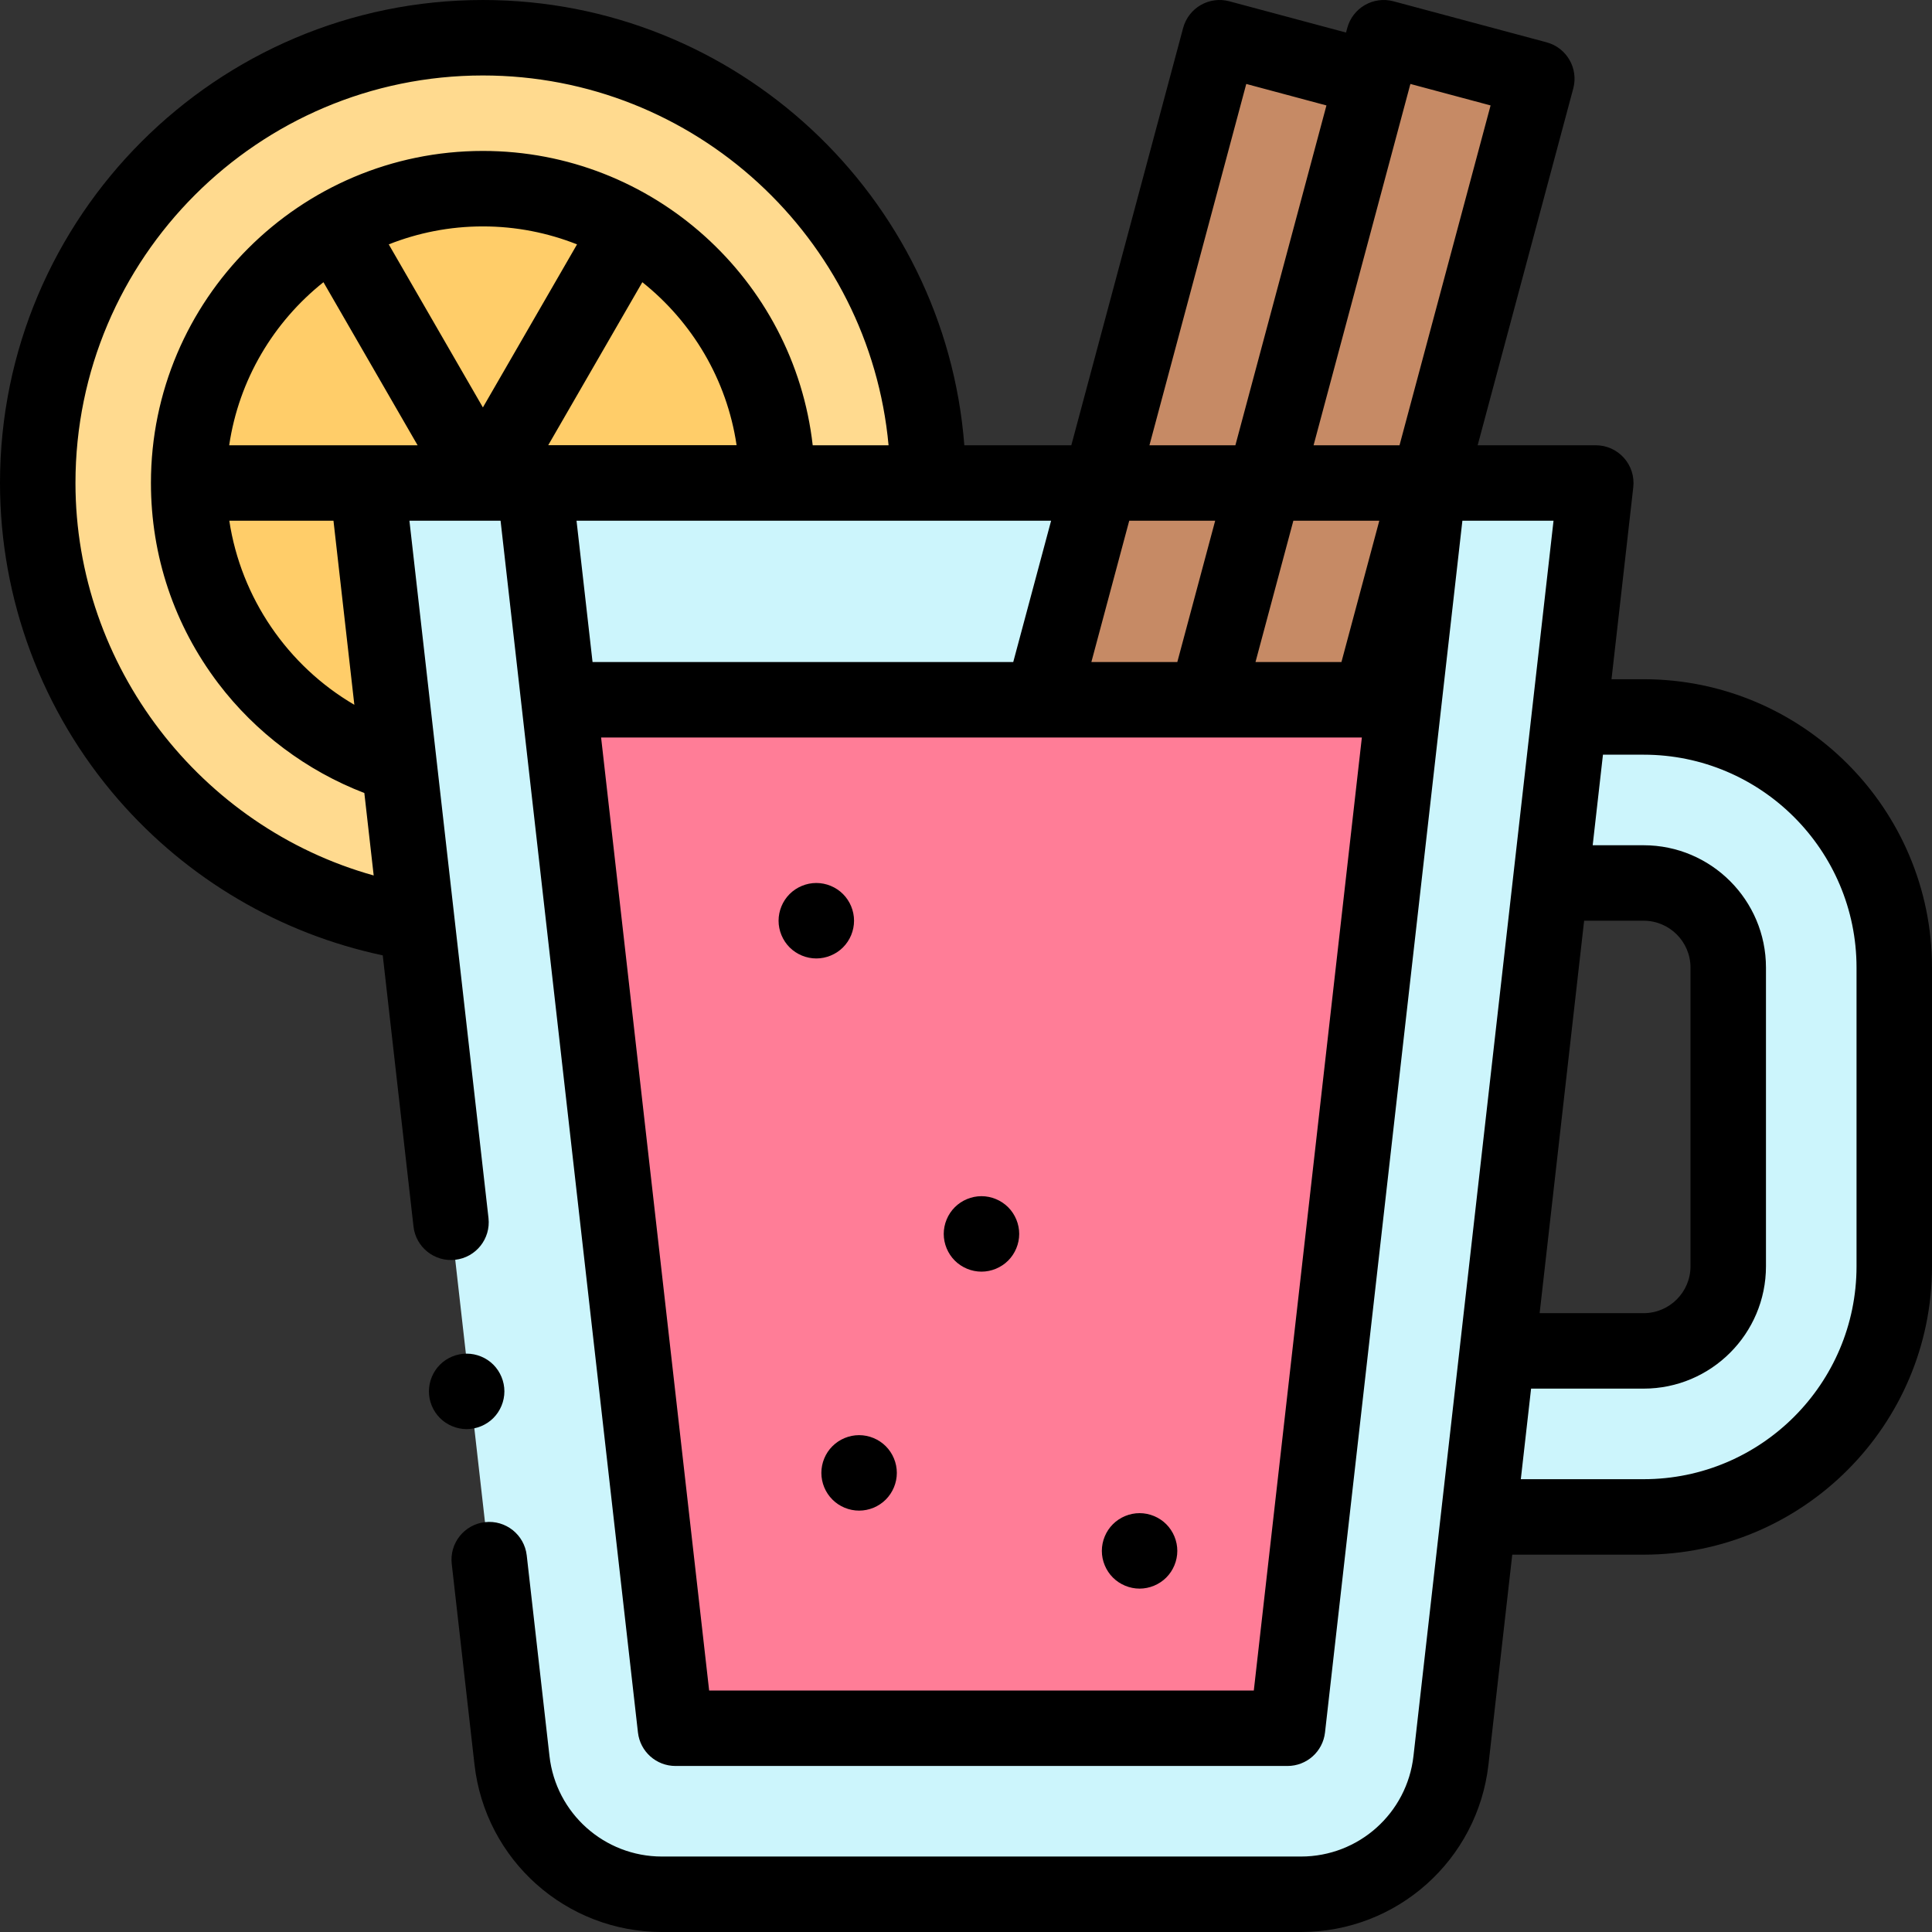 <svg id="Capa_1" enable-background="new 0 0 512 512" height="512" viewBox="0 0 512 512" width="512" xmlns="http://www.w3.org/2000/svg"><rect x="0" y="0" width="512" height="512" fill="#333333" stroke="none"/><g id="XMLID_780_"><path id="XMLID_895_" d="m435.584 190h-20.092l-4.456 44h24.548c12.36 0 22.416 10.057 22.416 22.417v79.166c0 12.36-10.056 22.417-22.416 22.417h-38.708l-4.876 44h43.584c36.622 0 66.416-29.795 66.416-66.417v-79.166c0-36.622-29.794-66.417-66.416-66.417z" fill="#ccf5fc"/><circle id="XMLID_494_" cx="127.972" cy="127.972" fill="#ffda8f" r="117.972"/><circle id="XMLID_873_" cx="127.972" cy="127.972" fill="#ffcd69" r="77.972"/><path id="XMLID_1271_" d="m97.305 128 38.377 338.506c2.293 20.218 19.398 35.494 39.746 35.494h169.347c20.348 0 37.453-15.276 39.745-35.494l38.378-338.506z" fill="#ccf5fc"/><path id="XMLID_318_" d="m148.1 185.447 30.9 272.553h162.203l30.9-272.553z" fill="#ff7d97"/><path id="XMLID_75_" d="m363.169 185.447 44.098-164.577-40.569-10.87-47.011 175.447z" fill="#c68a65"/><path id="XMLID_917_" d="m319.672 185.447 44.099-164.577-40.569-10.87-47.011 175.447z" fill="#c68a65"/><g id="XMLID_524_"><path id="XMLID_525_" d="m226.33 244c0-2.63-1.06-5.21-2.93-7.07-1.86-1.86-4.43-2.93-7.07-2.93-2.63 0-5.21 1.07-7.07 2.93s-2.93 4.44-2.93 7.07 1.07 5.21 2.93 7.07 4.44 2.93 7.07 2.93 5.21-1.07 7.07-2.93c1.87-1.86 2.93-4.44 2.93-7.07z"/><path id="XMLID_528_" d="m260.1 317c-2.63 0-5.21 1.07-7.07 2.93s-2.93 4.44-2.93 7.07 1.07 5.21 2.93 7.07 4.44 2.93 7.07 2.93 5.211-1.07 7.07-2.93c1.86-1.86 2.93-4.44 2.93-7.07s-1.07-5.21-2.93-7.07-4.44-2.93-7.07-2.93z"/><path id="XMLID_529_" d="m227.67 380.33c-2.64 0-5.21 1.07-7.07 2.93-1.87 1.86-2.93 4.44-2.93 7.07 0 2.64 1.06 5.21 2.93 7.07 1.86 1.87 4.43 2.93 7.07 2.93 2.63 0 5.21-1.06 7.07-2.93 1.86-1.86 2.93-4.43 2.93-7.07 0-2.63-1.07-5.211-2.93-7.07-1.86-1.86-4.44-2.93-7.07-2.93z"/><path id="XMLID_530_" d="m302 401c-2.63 0-5.21 1.07-7.07 2.93s-2.93 4.44-2.93 7.07 1.07 5.21 2.93 7.07 4.44 2.93 7.07 2.93 5.21-1.07 7.07-2.93 2.93-4.44 2.93-7.07-1.07-5.21-2.93-7.07-4.44-2.93-7.07-2.93z"/><path id="XMLID_533_" d="m435.584 180h-8.517l5.768-50.874c.321-2.83-.581-5.663-2.478-7.787-1.897-2.125-4.61-3.339-7.458-3.339h-31.304l25.332-94.541c1.43-5.335-1.736-10.818-7.071-12.248l-40.569-10.87c-2.562-.686-5.292-.327-7.588.999-2.297 1.326-3.973 3.51-4.659 6.072l-.326 1.215-30.924-8.286c-2.561-.686-5.292-.327-7.588.999-2.297 1.326-3.973 3.51-4.659 6.072l-29.632 110.588h-28.353c-5.105-65.921-60.377-118-127.586-118-70.564 0-127.972 57.408-127.972 127.972 0 30.874 11.147 60.692 31.39 83.959 18.329 21.069 42.974 35.525 70.043 41.247l8.148 71.867c.622 5.488 5.578 9.431 11.063 8.81 5.488-.623 9.432-5.575 8.81-11.063l-20.951-184.792h24.154l36.407 321.126c.573 5.055 4.85 8.874 9.937 8.874h162.203c5.087 0 9.363-3.819 9.937-8.874l36.406-321.126h24.154l-37.117 327.379c-1.72 15.177-14.535 26.621-29.809 26.621h-169.347c-15.273 0-28.089-11.444-29.809-26.621l-6.03-53.186c-.623-5.487-5.576-9.425-11.063-8.81-5.488.623-9.432 5.575-8.81 11.063l6.03 53.186c2.868 25.294 24.226 44.368 49.682 44.368h169.347c25.456 0 46.814-19.074 49.682-44.368l6.307-55.632h34.82c42.136 0 76.416-34.28 76.416-76.417v-79.166c0-42.137-34.28-76.417-76.416-76.417zm-136.327-42h22.776l-10.034 37.448h-22.776zm43.496 0h22.776l-10.034 37.448h-22.776zm52.267-110.059-24.132 90.059h-22.776l25.657-95.752zm-64.747-5.693 21.25 5.694-24.131 90.058h-22.776zm-310.273 105.724c0-59.536 48.436-107.972 107.972-107.972 56.173 0 102.457 43.122 107.507 98h-20.104c-4.968-43.829-42.267-78-87.403-78-48.508 0-87.972 39.464-87.972 87.972 0 19.351 6.164 37.711 17.825 53.096 9.913 13.078 23.492 23.234 38.73 29.087l2.477 21.852c-45.864-12.802-79.032-55.397-79.032-104.035zm125.292-10 24.933-43.185c13.184 10.496 22.398 25.769 24.977 43.185zm-17.32-10-24.947-43.209c7.73-3.062 16.141-4.763 24.947-4.763s17.217 1.701 24.947 4.763zm-39.597 30.028 5.53 48.776c-17.682-10.322-30.045-28.353-33.137-48.776zm-27.637-20c2.574-17.428 11.79-32.711 24.981-43.213l24.949 43.213zm217.814 20-10.034 37.448h-111.487l-4.246-37.448zm53.721 310h-144.343l-28.632-252.552h201.607zm87.538-204h15.773c6.846 0 12.416 5.57 12.416 12.417v79.166c0 6.847-5.57 12.417-12.416 12.417h-27.564zm72.189 91.583c0 31.108-25.308 56.417-56.416 56.417h-32.552l2.721-24h29.831c17.874 0 32.416-14.542 32.416-32.417v-79.166c0-17.875-14.542-32.417-32.416-32.417h-13.505l2.721-24h10.784c31.108 0 56.416 25.309 56.416 56.417z"/><path id="XMLID_1142_" d="m130.74 375.8c1.86-1.86 2.93-4.44 2.93-7.07 0-2.64-1.07-5.21-2.93-7.08-1.86-1.86-4.44-2.92-7.07-2.92s-5.21 1.06-7.07 2.92c-1.87 1.87-2.93 4.44-2.93 7.08 0 2.63 1.06 5.21 2.93 7.07 1.86 1.86 4.44 2.93 7.07 2.93s5.21-1.07 7.07-2.93z"/></g></g></svg>